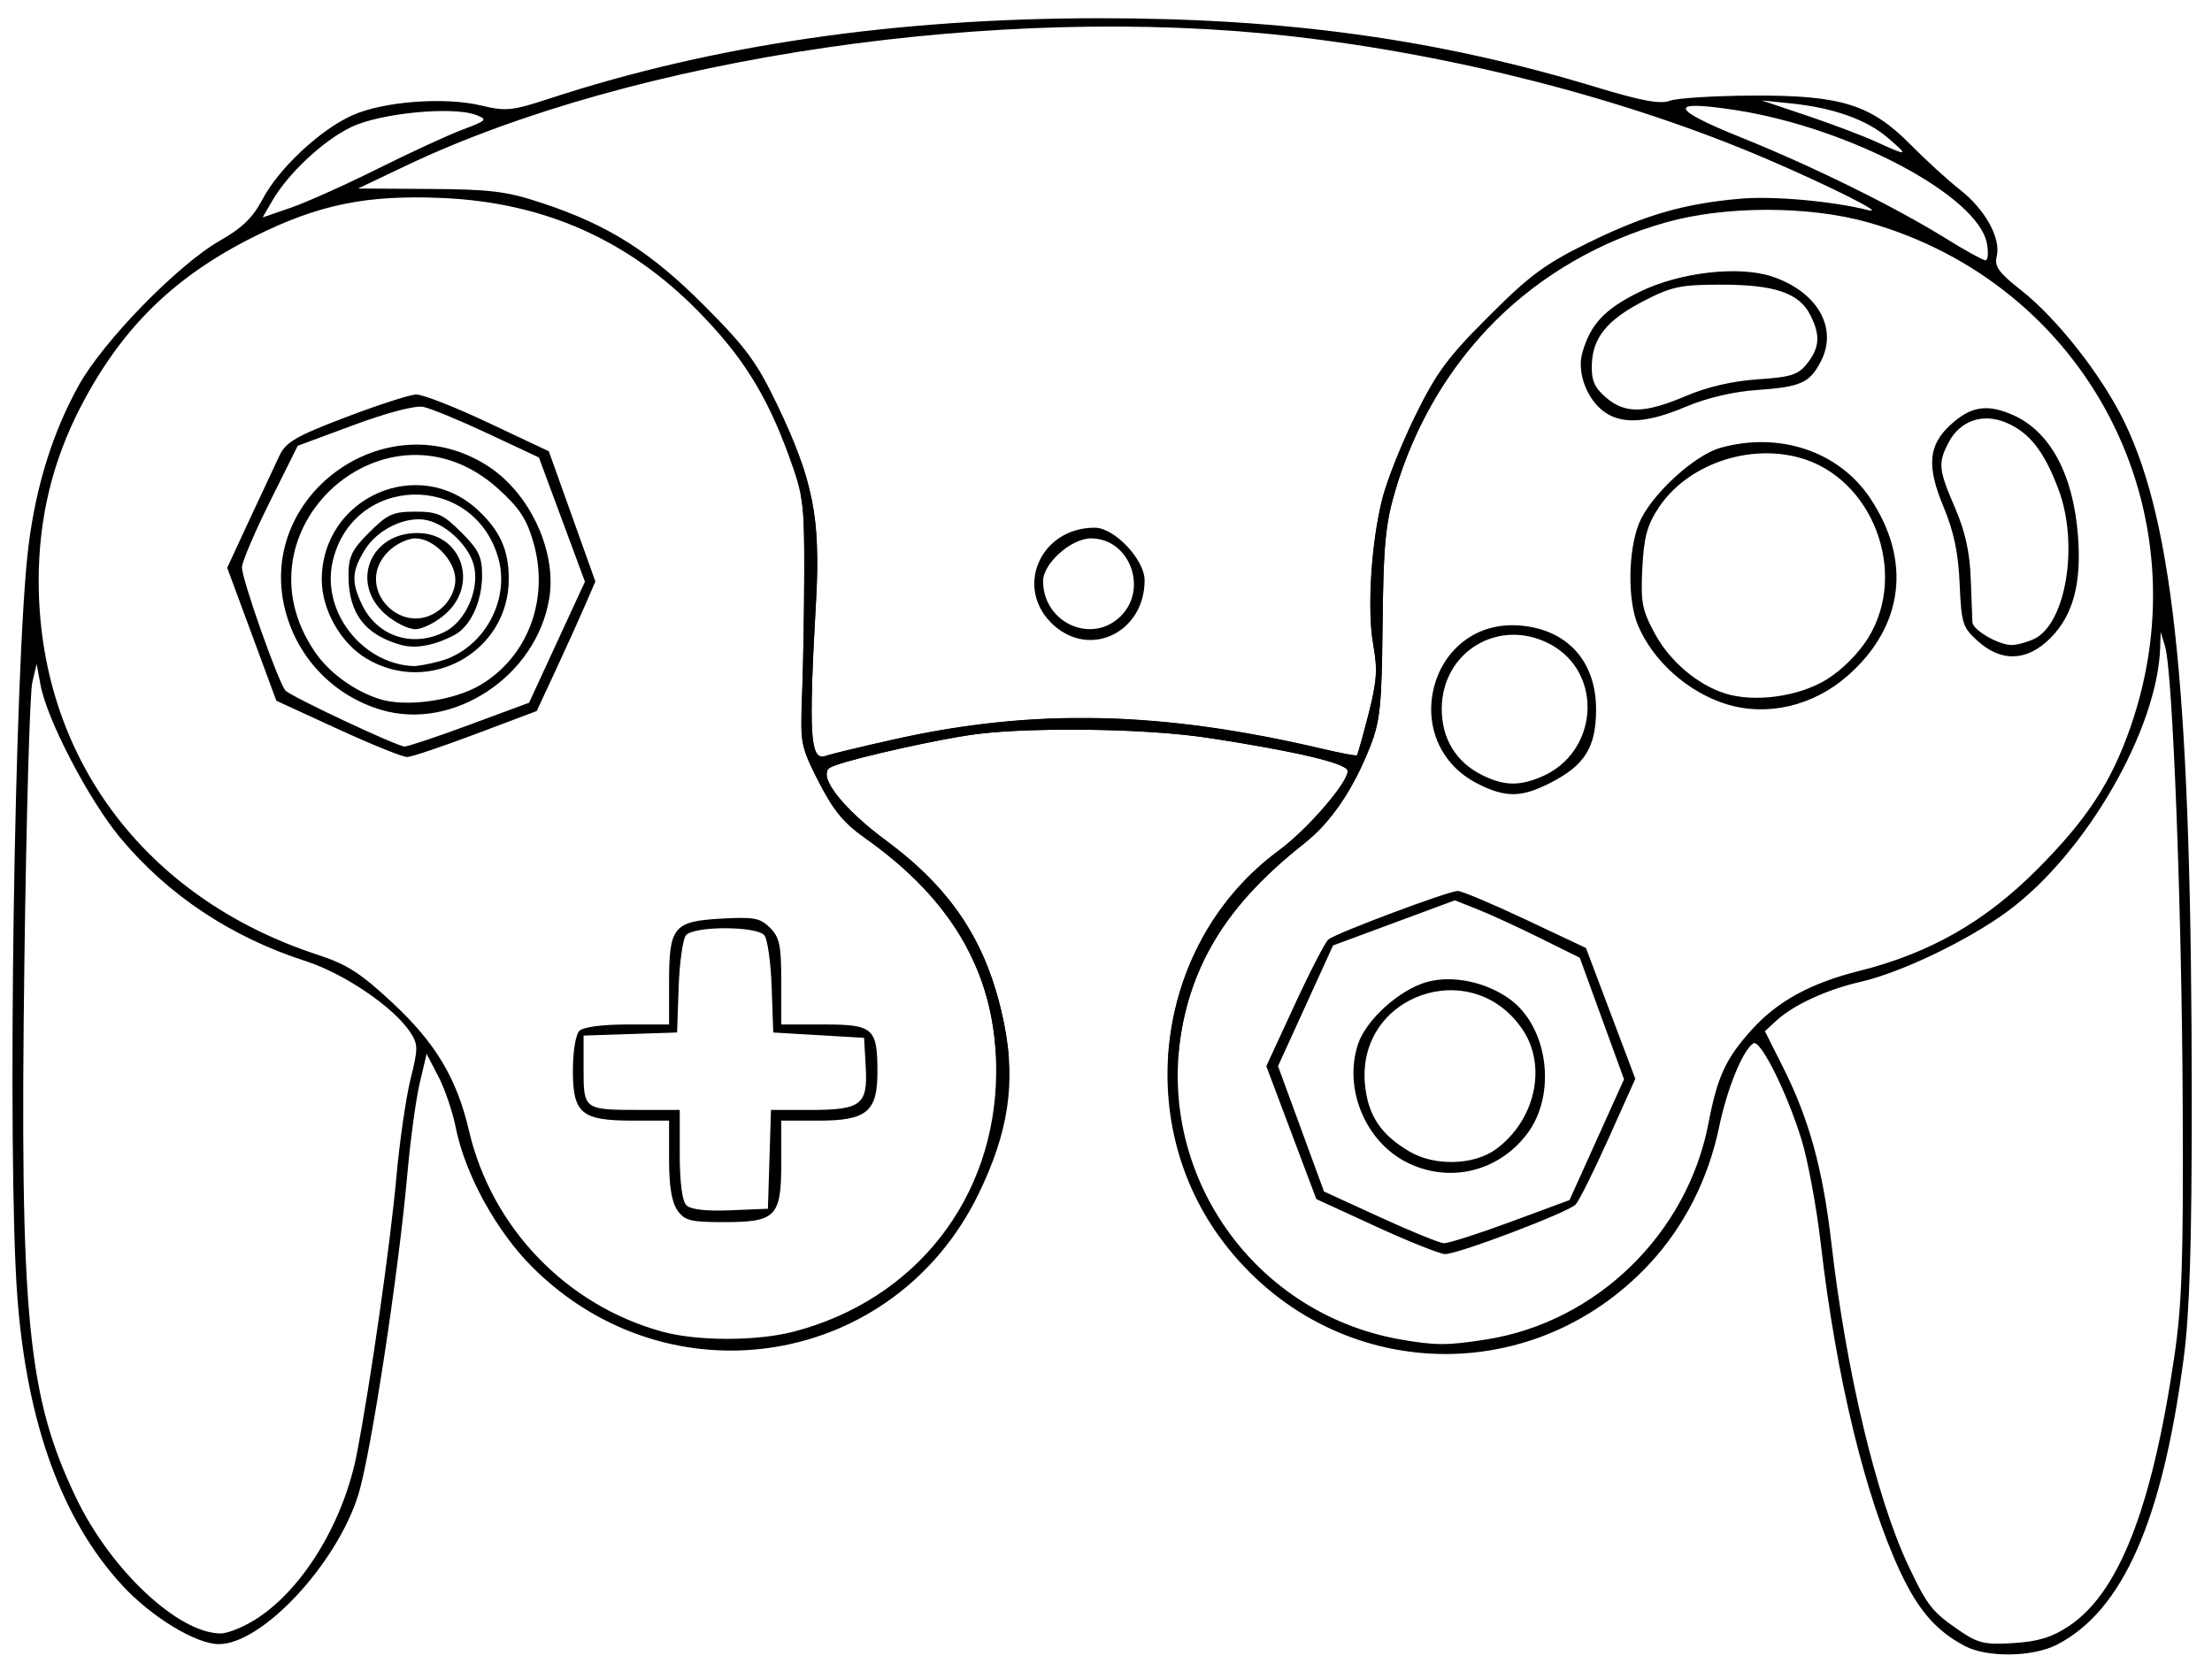 <?xml version="1.0" encoding="UTF-8" standalone="no"?>
<!-- Created with Inkscape (http://www.inkscape.org/) -->

<svg
   xmlns:dc="http://purl.org/dc/elements/1.1/"
   xmlns:cc="http://creativecommons.org/ns#"
   xmlns:rdf="http://www.w3.org/1999/02/22-rdf-syntax-ns#"
   xmlns:svg="http://www.w3.org/2000/svg"
   xmlns="http://www.w3.org/2000/svg"
   xmlns:sodipodi="http://sodipodi.sourceforge.net/DTD/sodipodi-0.dtd"
   xmlns:inkscape="http://www.inkscape.org/namespaces/inkscape"
   version="1.1"
   id="svg10"
   width="132.48"
   height="100.08"
   viewBox="0 0 132.48 100.08"
   sodipodi:docname="gc.svg"
   inkscape:version="0.92.4 (5da689c313, 2019-01-14)">
  <defs
     id="defs14" />
  <sodipodi:namedview
     pagecolor="#ffffff"
     bordercolor="#666666"
     borderopacity="1"
     objecttolerance="10"
     gridtolerance="10"
     guidetolerance="10"
     inkscape:pageopacity="0"
     inkscape:pageshadow="2"
     inkscape:window-width="2560"
     inkscape:window-height="1377"
     id="namedview12"
     showgrid="false"
     inkscape:zoom="11.313709"
     inkscape:cx="74.820615"
     inkscape:cy="53.562328"
     inkscape:window-x="1912"
     inkscape:window-y="-8"
     inkscape:window-maximized="1"
     inkscape:current-layer="svg10"
     showguides="false" />
  <path
     style="fill:#000000;stroke-width:0.32"
     d="m 117.671,98.601 c -1.703,-0.896 -2.785,-2.14 -3.858,-4.432 -2.101,-4.489 -3.84,-11.668 -4.766,-19.677 -0.254,-2.2 -0.775,-5.008 -1.156,-6.24 -0.875,-2.828 -2.463,-6.005 -2.875,-5.751 -0.626,0.387 -1.572,2.691 -2.051,4.995 -0.652,3.138 -2.09,5.971 -4.164,8.203 -7.163,7.708 -19.15,7.104 -25.531,-1.287 -5.555,-7.303 -4.027,-18.076 3.329,-23.475 1.681,-1.234 4.113,-4.041 4.113,-4.748 0,-0.449 -2.986,-1.16 -8.32,-1.98 -3.921,-0.603 -11.31,-0.673 -14.56,-0.138 -3.001,0.494 -7.573,1.573 -8.126,1.917 -0.759,0.473 0.739,2.419 3.346,4.348 4.07,3.01 6.156,6.263 7.105,11.078 0.684,3.474 0.23,6.445 -1.544,10.097 -5.049,10.396 -18.492,12.61 -26.724,4.403 -2.167,-2.16 -4.043,-5.583 -4.6,-8.393 -0.184,-0.93 -0.651,-2.298 -1.037,-3.04 l -0.702,-1.349 -0.414,1.76 c -0.228,0.968 -0.56,3.416 -0.74,5.44 -0.525,5.929 -2.183,16.785 -2.933,19.2 -1.294,4.167 -5.763,8.96 -8.356,8.96 -1.36,0 -4.018,-1.613 -5.761,-3.495 C 3.725,91.086 1.614,85.295 1.039,77.692 0.416,69.454 0.858,39.576 1.704,32.732 c 0.447,-3.614 1.454,-6.84 3.016,-9.653 1.474,-2.655 5.958,-7.247 8.471,-8.673 1.307,-0.742 1.956,-1.373 2.522,-2.452 0.977,-1.863 3.477,-4.2 5.408,-5.056 1.87,-0.829 5.515,-1.101 7.706,-0.576 1.48,0.355 1.844,0.317 4.113,-0.427 9.765,-3.201 20.708,-4.799 32.89,-4.803 11.208,-0.004 20.286,1.255 29.77,4.13 2.721,0.825 3.837,1.031 4.406,0.815 0.419,-0.159 2.659,-0.3 4.977,-0.311 5.3,-0.027 7.078,0.532 9.486,2.98 0.881,0.895 2.196,2.094 2.923,2.664 1.508,1.183 2.461,2.917 2.194,3.991 -0.148,0.597 0.118,0.969 1.445,2.012 2.196,1.728 4.883,5.16 6.227,7.956 2.972,6.179 4.005,16.635 4.009,40.588 0.002,8.657 -0.125,12.715 -0.482,15.439 -1.28,9.761 -3.654,15.136 -7.583,17.164 -1.456,0.752 -4.184,0.792 -5.533,0.082 z m 6.22,-1.178 c 2.994,-1.981 4.972,-7.007 6.317,-16.051 0.475,-3.196 0.562,-5.745 0.518,-15.2 -0.056,-11.828 -0.597,-25.918 -1.055,-27.439 l -0.265,-0.881 -0.028,0.914 c -0.147,4.896 -4.419,12.319 -9.087,15.788 -2.36,1.754 -6.419,3.707 -8.861,4.264 -2.012,0.458 -3.999,1.373 -5.024,2.311 l -0.704,0.644 1.067,2.12 c 1.584,3.147 2.406,6.133 2.919,10.6 0.881,7.667 2.69,15.238 4.616,19.32 1.122,2.377 1.42,2.755 3.051,3.868 1.118,0.763 1.517,0.855 3.237,0.748 1.47,-0.091 2.297,-0.343 3.297,-1.005 z M 15.456,96.914 c 2.759,-1.83 5.141,-5.796 5.921,-9.857 0.821,-4.274 2.004,-12.561 2.365,-16.565 0.19,-2.112 0.571,-4.745 0.847,-5.851 0.458,-1.841 0.457,-2.078 -0.018,-2.802 C 23.59,60.341 20.621,58.321 18.304,57.574 13.832,56.134 10.045,53.612 7.189,50.172 c -1.865,-2.247 -4.373,-7.054 -4.757,-9.12 l -0.238,-1.28 -0.262,1.12 c -0.144,0.616 -0.355,8.032 -0.468,16.48 -0.289,21.517 0.168,26.274 3.114,32.396 2.068,4.298 6.113,8.083 8.639,8.084 0.454,1.4e-4 1.462,-0.422 2.24,-0.938 z m 73.575,-16.676 c 6.597,-1.045 12.025,-6.333 13.291,-12.948 0.535,-2.797 1.036,-3.88 2.588,-5.598 1.55,-1.716 3.519,-2.794 6.44,-3.528 4.227,-1.061 7.523,-2.939 10.641,-6.065 2.995,-3.002 4.453,-5.223 5.609,-8.547 4.486,-12.9 -2.583,-26.508 -15.703,-30.227 -3.554,-1.008 -8.577,-1.008 -12.131,0 -7.968,2.259 -13.849,8.101 -16.21,16.102 -0.58,1.965 -0.701,3.252 -0.748,7.945 -0.049,4.922 -0.14,5.815 -0.755,7.376 -1.011,2.568 -2.345,4.526 -3.93,5.773 -4.024,3.163 -6.236,6.328 -7.158,10.241 -2.117,8.979 3.808,17.896 12.947,19.485 2.077,0.361 2.793,0.36 5.12,-0.009 z m -6.617,-6.763 -3.577,-1.643 -1.498,-3.981 -1.498,-3.981 1.685,-3.651 c 0.927,-2.008 1.842,-3.782 2.035,-3.941 0.461,-0.382 7.192,-2.905 7.749,-2.905 0.238,0 2.062,0.769 4.054,1.708 l 3.621,1.708 1.478,3.918 1.478,3.918 -1.603,3.574 c -0.882,1.966 -1.77,3.748 -1.975,3.961 -0.458,0.475 -7.047,2.976 -7.817,2.966 -0.306,-0.004 -2.165,-0.746 -4.133,-1.65 z m 8.062,-0.281 3.525,-1.303 1.632,-3.619 1.632,-3.619 -1.325,-3.64 -1.325,-3.64 -2.392,-1.186 c -1.316,-0.653 -2.999,-1.426 -3.741,-1.719 l -1.349,-0.533 -3.647,1.351 -3.647,1.351 -1.648,3.615 -1.648,3.615 1.377,3.755 1.377,3.755 3.346,1.535 c 1.84,0.844 3.562,1.547 3.826,1.561 0.264,0.014 2.066,-0.561 4.005,-1.278 z m -6.191,-3.548 c -2.505,-1.24 -3.833,-4.43 -2.953,-7.094 0.486,-1.472 2.512,-3.29 4.161,-3.734 1.513,-0.407 3.476,-9.6e-4 4.902,1.015 2.332,1.661 2.862,5.734 1.055,8.104 -1.726,2.263 -4.642,2.959 -7.165,1.71 z m 5.33,-0.818 c 2.339,-1.733 3.05,-4.961 1.575,-7.151 -3.034,-4.503 -9.956,-2.086 -9.439,3.296 0.177,1.844 0.948,3.003 2.67,4.013 1.521,0.892 3.872,0.821 5.194,-0.158 z m -1.064,-21.854 c -4.95,-2.467 -2.976,-9.956 2.504,-9.5 2.812,0.234 4.536,2.142 4.536,5.018 0,2.267 -0.671,3.35 -2.727,4.4 -1.735,0.886 -2.664,0.904 -4.313,0.082 z M 92.321,46.533 c 3.419,-1.457 3.737,-6.216 0.53,-7.937 -3.047,-1.634 -6.503,0.427 -6.503,3.877 0,1.785 0.863,3.192 2.433,3.966 1.295,0.638 2.206,0.662 3.54,0.093 z m 11.108,-4.34 c -2.316,-0.705 -4.432,-2.588 -5.335,-4.748 -0.622,-1.489 -0.59,-4.444 0.067,-6.085 0.664,-1.659 3.288,-4.092 4.896,-4.538 3.512,-0.976 7.058,0.212 8.93,2.992 2.525,3.749 2.033,7.709 -1.323,10.663 -2.051,1.805 -4.799,2.457 -7.234,1.716 z m 5.969,-1.488 c 0.933,-0.577 1.911,-1.556 2.491,-2.493 2.428,-3.927 0.251,-9.615 -4.135,-10.801 -3.103,-0.839 -6.725,0.449 -8.406,2.99 -0.699,1.057 -0.892,1.767 -0.987,3.637 -0.104,2.053 -0.015,2.511 0.76,3.936 0.893,1.64 2.538,3.04 4.193,3.566 1.759,0.559 4.421,0.194 6.084,-0.834 z m 9.062,-2.293 c -0.916,-0.821 -0.989,-1.052 -1.094,-3.44 -0.081,-1.86 -0.346,-3.122 -0.968,-4.616 -1.01,-2.424 -0.908,-3.674 0.398,-4.885 1.226,-1.137 2.212,-1.296 3.769,-0.607 2.222,0.983 3.605,3.554 3.888,7.227 0.221,2.868 -0.294,4.777 -1.658,6.141 -1.385,1.385 -2.919,1.449 -4.335,0.179 z m 3.341,-0.124 c 1.932,-0.88 2.725,-5.671 1.486,-8.969 -0.862,-2.295 -1.748,-3.421 -3.151,-4.007 -1.399,-0.585 -2.759,-0.106 -3.44,1.21 -0.634,1.226 -0.596,1.607 0.393,3.9 0.607,1.407 0.882,2.647 0.94,4.23 0.045,1.232 0.091,2.415 0.102,2.63 0.023,0.456 1.536,1.339 2.325,1.357 0.3,0.007 0.905,-0.151 1.345,-0.352 z M 96.108,24.69 c -1.063,-0.745 -1.678,-2.379 -1.34,-3.56 0.492,-1.717 1.338,-2.616 3.427,-3.644 2.377,-1.17 5.923,-1.585 7.92,-0.926 2.717,0.897 3.978,3.077 2.941,5.083 -0.674,1.303 -1.196,1.536 -3.865,1.724 -1.4,0.099 -2.986,0.474 -4.23,1.001 -2.285,0.968 -3.787,1.068 -4.852,0.322 z m 4.852,-0.964 c 1.292,-0.549 2.808,-0.901 4.321,-1.003 2.005,-0.135 2.418,-0.268 2.96,-0.957 0.75,-0.953 0.792,-1.711 0.165,-2.925 -0.669,-1.295 -2.14,-1.789 -5.318,-1.789 -2.42,0 -2.963,0.113 -4.609,0.96 -2.224,1.144 -3.097,2.21 -3.143,3.838 -0.027,0.942 0.158,1.369 0.848,1.963 1.143,0.983 2.31,0.962 4.776,-0.087 z M 47.529,79.775 c 7.317,-1.906 12.086,-8.008 12.134,-15.523 0.036,-5.745 -2.516,-10.29 -7.91,-14.084 -1.219,-0.858 -1.864,-1.647 -2.72,-3.329 -1.081,-2.125 -1.117,-2.309 -1.001,-5.116 0.066,-1.601 0.126,-4.927 0.132,-7.391 0.01,-4.192 -0.051,-4.648 -0.945,-7.093 -1.318,-3.602 -2.759,-5.897 -5.387,-8.579 -4.219,-4.306 -9.264,-6.539 -15.36,-6.8 -4.523,-0.194 -7.381,0.39 -11.2,2.289 -4.816,2.394 -7.963,5.466 -10.409,10.16 -1.706,3.274 -2.54,6.695 -2.546,10.439 -0.017,10.529 6.329,19.054 16.708,22.447 1.762,0.576 2.578,1.101 4.491,2.887 2.585,2.414 3.84,4.516 4.573,7.656 1.353,5.8 5.827,10.455 11.564,12.032 2.101,0.578 5.666,0.579 7.877,0.003 z m -6.96,-7.274 c -0.34,-0.486 -0.498,-1.45 -0.498,-3.04 v -2.329 h -2.169 c -3.082,0 -3.591,-0.425 -3.591,-2.994 0,-1.127 0.167,-2.165 0.384,-2.382 0.233,-0.233 1.365,-0.384 2.88,-0.384 h 2.496 V 58.873 c 0,-3.358 0.263,-3.681 3.131,-3.843 1.951,-0.11 2.328,-0.039 2.915,0.548 0.573,0.573 0.674,1.058 0.674,3.234 v 2.56 h 2.549 c 2.968,0 3.211,0.216 3.211,2.859 0,2.368 -0.647,2.901 -3.52,2.901 h -2.24 v 2.51 c 0,3.254 -0.305,3.57 -3.447,3.57 -1.99,0 -2.339,-0.09 -2.775,-0.711 z m 5.514,-3.049 0.092,-2.96 h 2.327 c 3.078,0 3.477,-0.306 3.348,-2.57 l -0.099,-1.75 -2.72,-0.16 -2.72,-0.16 -0.094,-2.704 c -0.052,-1.487 -0.249,-2.891 -0.439,-3.12 -0.466,-0.562 -4.228,-0.562 -4.694,0 -0.19,0.229 -0.387,1.633 -0.439,3.12 l -0.094,2.704 -2.8,0.092 -2.8,0.092 v 2.033 c 0,2.404 0.024,2.422 3.386,2.422 h 2.374 v 2.656 c 0,1.686 0.145,2.801 0.396,3.052 0.26,0.26 1.17,0.365 2.64,0.304 l 2.244,-0.092 z m -25.852,-25.781 -3.68,-1.693 -1.472,-3.983 -1.472,-3.983 1.339,-2.888 c 0.737,-1.588 1.545,-3.316 1.796,-3.84 0.385,-0.805 1,-1.16 3.972,-2.292 1.934,-0.737 3.829,-1.349 4.21,-1.36 0.382,-0.011 2.326,0.749 4.32,1.691 l 3.626,1.711 1.394,3.901 1.394,3.901 -0.653,1.507 c -0.359,0.829 -1.149,2.575 -1.756,3.879 l -1.103,2.372 -3.638,1.371 c -2.001,0.754 -3.854,1.377 -4.118,1.385 -0.264,0.007 -2.136,-0.749 -4.16,-1.68 z m 7.888,-0.254 3.568,-1.319 1.673,-3.626 1.673,-3.626 -1.379,-3.721 -1.379,-3.721 -3.062,-1.436 c -1.684,-0.79 -3.422,-1.507 -3.862,-1.594 -0.481,-0.096 -2.138,0.337 -4.16,1.086 l -3.36,1.245 -1.66,3.334 c -0.913,1.834 -1.669,3.608 -1.68,3.942 -0.022,0.67 2.17,6.886 2.604,7.384 0.306,0.351 6.64,3.33 7.136,3.356 0.176,0.009 1.926,-0.577 3.888,-1.302 z M 22.789,42.513 c -2.734,-0.832 -4.836,-2.954 -5.633,-5.688 -2.05,-7.031 5.978,-12.908 12.117,-8.872 2.482,1.632 4.072,5.083 3.626,7.87 -0.749,4.685 -5.773,8.009 -10.111,6.689 z m 5.947,-1.459 c 2.893,-1.695 4.193,-5.187 3.202,-8.596 -0.4,-1.376 -0.85,-2.055 -2.114,-3.192 -6.599,-5.933 -15.978,2.439 -10.964,9.787 0.847,1.242 2.332,2.327 3.855,2.819 1.563,0.505 4.428,0.115 6.02,-0.818 z M 21.939,39.447 c -1.534,-0.92 -2.668,-2.923 -2.668,-4.716 0,-4.945 5.824,-7.512 9.389,-4.139 1.307,1.236 1.811,2.378 1.811,4.096 0,4.363 -4.762,7.019 -8.532,4.759 z m 4.439,0.151 c 2.584,-0.718 4.211,-3.644 3.453,-6.214 -1.517,-5.149 -8.733,-4.954 -9.911,0.268 -0.667,2.956 1.725,6.076 4.791,6.249 0.264,0.015 1.014,-0.121 1.667,-0.303 z m -2.325,-0.954 c -2.195,-0.603 -3.181,-1.897 -3.181,-4.175 0,-1.122 0.197,-1.53 1.242,-2.576 1.093,-1.093 1.424,-1.242 2.758,-1.242 1.334,0 1.664,0.149 2.758,1.242 1.046,1.046 1.242,1.454 1.242,2.576 0,1.564 -0.688,3.054 -1.648,3.567 -1.159,0.62 -2.316,0.842 -3.171,0.607 z m 2.62,-0.814 c 1.186,-0.613 2.005,-2.407 1.741,-3.814 -0.223,-1.189 -1.576,-2.556 -2.819,-2.849 -1.249,-0.294 -2.992,0.534 -3.754,1.785 -0.773,1.268 -0.806,1.911 -0.166,3.258 0.915,1.929 3.059,2.623 4.999,1.62 z m -3.62,-1.058 c -2.084,-1.862 -0.89,-4.841 1.941,-4.841 2.639,0 3.706,3.045 1.697,4.841 -0.566,0.506 -1.385,0.919 -1.819,0.919 -0.434,0 -1.253,-0.414 -1.819,-0.919 z m 3.478,-0.416 c 0.441,-0.414 0.741,-1.068 0.741,-1.615 0,-1.157 -1.285,-2.49 -2.4,-2.49 -0.456,0 -1.183,0.353 -1.615,0.785 -2.203,2.203 1.002,5.453 3.274,3.319 z m 27.023,7.931 c 8.377,-1.875 16.043,-1.701 25.715,0.584 1.055,0.249 1.954,0.416 1.999,0.371 0.045,-0.045 0.356,-1.155 0.692,-2.466 0.501,-1.957 0.552,-2.698 0.286,-4.134 -0.384,-2.074 -0.134,-6.107 0.544,-8.79 0.267,-1.056 1.157,-3.288 1.977,-4.96 1.257,-2.564 1.946,-3.496 4.398,-5.947 2.452,-2.452 3.384,-3.141 5.947,-4.398 3.404,-1.669 5.687,-2.334 9.065,-2.64 1.982,-0.18 5.526,0.134 7.735,0.685 1.102,0.275 -2.391,-1.48 -6.153,-3.09 C 97.44,5.939 87.171,3.291 77.351,2.174 59.902,0.19 38.022,3.392 24.279,9.942 l -2.832,1.35 4.272,0.027 c 3.667,0.023 4.62,0.142 6.725,0.838 3.987,1.317 6.514,2.916 9.754,6.169 2.497,2.508 3.139,3.383 4.368,5.953 2.137,4.469 2.593,6.787 2.31,11.748 -0.46,8.079 -0.36,9.611 0.6,9.243 0.242,-0.093 2.077,-0.535 4.077,-0.983 z m 9.552,-6.835 c -2.394,-2.158 -0.844,-5.84 2.459,-5.84 1.18,0 2.987,1.908 2.987,3.153 0,3.095 -3.227,4.687 -5.446,2.687 z m 4.021,-0.545 c 1.66,-1.66 0.512,-4.655 -1.785,-4.655 -1.184,0 -2.87,1.502 -2.87,2.556 0,2.506 2.927,3.825 4.655,2.098 z M 118.995,14.572 c -0.534,-2.839 -8.211,-6.913 -15.021,-7.972 -4.096,-0.637 -4.006,-0.101 0.272,1.621 4.323,1.741 9.226,4.159 12.305,6.07 1.144,0.71 2.206,1.298 2.36,1.306 0.154,0.008 0.192,-0.453 0.085,-1.025 z M 22.631,10.104 c 1.936,-0.966 4.222,-2.02 5.079,-2.342 1.457,-0.548 1.51,-0.605 0.8,-0.876 -1.398,-0.533 -5.754,-0.108 -7.487,0.731 -1.672,0.809 -3.771,2.775 -4.722,4.421 l -0.57,0.987 1.69,-0.582 c 0.929,-0.32 3.274,-1.373 5.21,-2.339 z M 113.049,8.244 c -1.269,-1.085 -3.262,-1.791 -5.778,-2.048 l -1.76,-0.18 2.72,0.915 c 1.496,0.503 3.368,1.212 4.16,1.575 1.9,0.871 1.957,0.848 0.658,-0.262 z"
     id="path26"
     inkscape:connector-curvature="0" />
  <path
     style="fill:#000000;fill-opacity:1;stroke-width:0.022"
     d="m 59.622,62.796 c -0.127,-1.67 -0.463,-3.143 -1.058,-4.635 -0.185,-0.464 -0.673,-1.46 -0.924,-1.889 -1.309,-2.23 -3.148,-4.154 -5.767,-6.033 -1.339,-0.961 -1.883,-1.606 -2.76,-3.273 -0.676,-1.285 -0.944,-1.955 -1.055,-2.633 -0.054,-0.331 -0.063,-1.391 -0.021,-2.512 0.103,-2.76 0.168,-7.669 0.126,-9.546 -0.029,-1.279 -0.069,-1.865 -0.168,-2.442 -0.025,-0.147 -0.032,-0.406 -0.031,-1.204 l 0.002,-1.016 0.066,0.188 c 0.276,0.791 0.547,1.864 0.682,2.703 0.148,0.924 0.201,1.622 0.215,2.866 0.013,1.088 -0.001,1.562 -0.093,3.226 -0.149,2.697 -0.207,4.106 -0.224,5.469 -0.022,1.736 0.049,2.56 0.259,2.989 0.138,0.282 0.288,0.323 0.717,0.197 0.847,-0.25 4.243,-1.032 5.669,-1.305 2.263,-0.433 4.44,-0.709 6.65,-0.841 1.097,-0.066 1.938,-0.083 3.359,-0.071 1.311,0.012 1.63,0.021 2.63,0.082 3.439,0.207 7.039,0.762 11.181,1.723 1.154,0.268 1.923,0.42 2.122,0.42 h 0.086 l 0.065,-0.204 c 0.097,-0.304 0.33,-1.148 0.543,-1.972 0.577,-2.225 0.631,-2.887 0.365,-4.443 -0.125,-0.734 -0.176,-1.444 -0.176,-2.474 -4.64e-4,-2.068 0.259,-4.415 0.677,-6.132 0.306,-1.254 1.194,-3.477 2.173,-5.436 0.989,-1.979 1.617,-2.889 3.045,-4.414 l 0.274,-0.293 h 0.32 0.32 l -0.085,0.097 c -0.706,0.806 -0.997,1.158 -1.392,1.682 -1.729,2.3 -3.045,4.946 -3.883,7.811 -0.339,1.158 -0.503,2.095 -0.598,3.414 -0.073,1.019 -0.107,2.208 -0.145,5.182 -0.061,4.703 -0.159,5.388 -1.071,7.447 -0.71,1.603 -1.555,2.94 -2.518,3.984 -0.348,0.378 -0.675,0.675 -1.241,1.132 -1.737,1.4 -2.994,2.64 -4.055,4 -1.88,2.408 -2.988,5.177 -3.3,8.248 -0.019,0.185 -0.034,0.352 -0.034,0.37 0,0.028 -0.049,0.033 -0.298,0.033 -0.297,0 -0.298,-2.21e-4 -0.298,-0.051 0,-0.122 0.072,-0.811 0.123,-1.186 0.503,-3.656 2.14,-6.991 4.674,-9.521 0.571,-0.57 1.04,-0.976 1.766,-1.528 0.491,-0.373 0.833,-0.664 1.299,-1.102 1.408,-1.327 2.752,-3.015 2.873,-3.609 0.036,-0.178 -0.024,-0.249 -0.338,-0.402 -0.846,-0.411 -3.447,-0.975 -7.281,-1.58 -1.603,-0.253 -2.569,-0.358 -4.265,-0.464 -1.596,-0.1 -2.765,-0.134 -4.685,-0.134 -2.638,-3.1e-4 -4.46,0.092 -5.955,0.301 -2.066,0.289 -6.714,1.328 -8.097,1.81 -0.46,0.16 -0.556,0.243 -0.572,0.492 -0.012,0.187 0.025,0.348 0.13,0.575 0.334,0.719 1.286,1.76 2.562,2.803 0.164,0.134 0.552,0.436 0.862,0.67 1.041,0.788 1.633,1.29 2.361,1.999 2.447,2.387 3.924,5.18 4.677,8.85 0.131,0.636 0.298,1.776 0.298,2.027 1.4e-5,0.05 -9.59e-4,0.05 -0.371,0.05 h -0.371 z"
     id="path4943"
     inkscape:connector-curvature="0" />
</svg>
